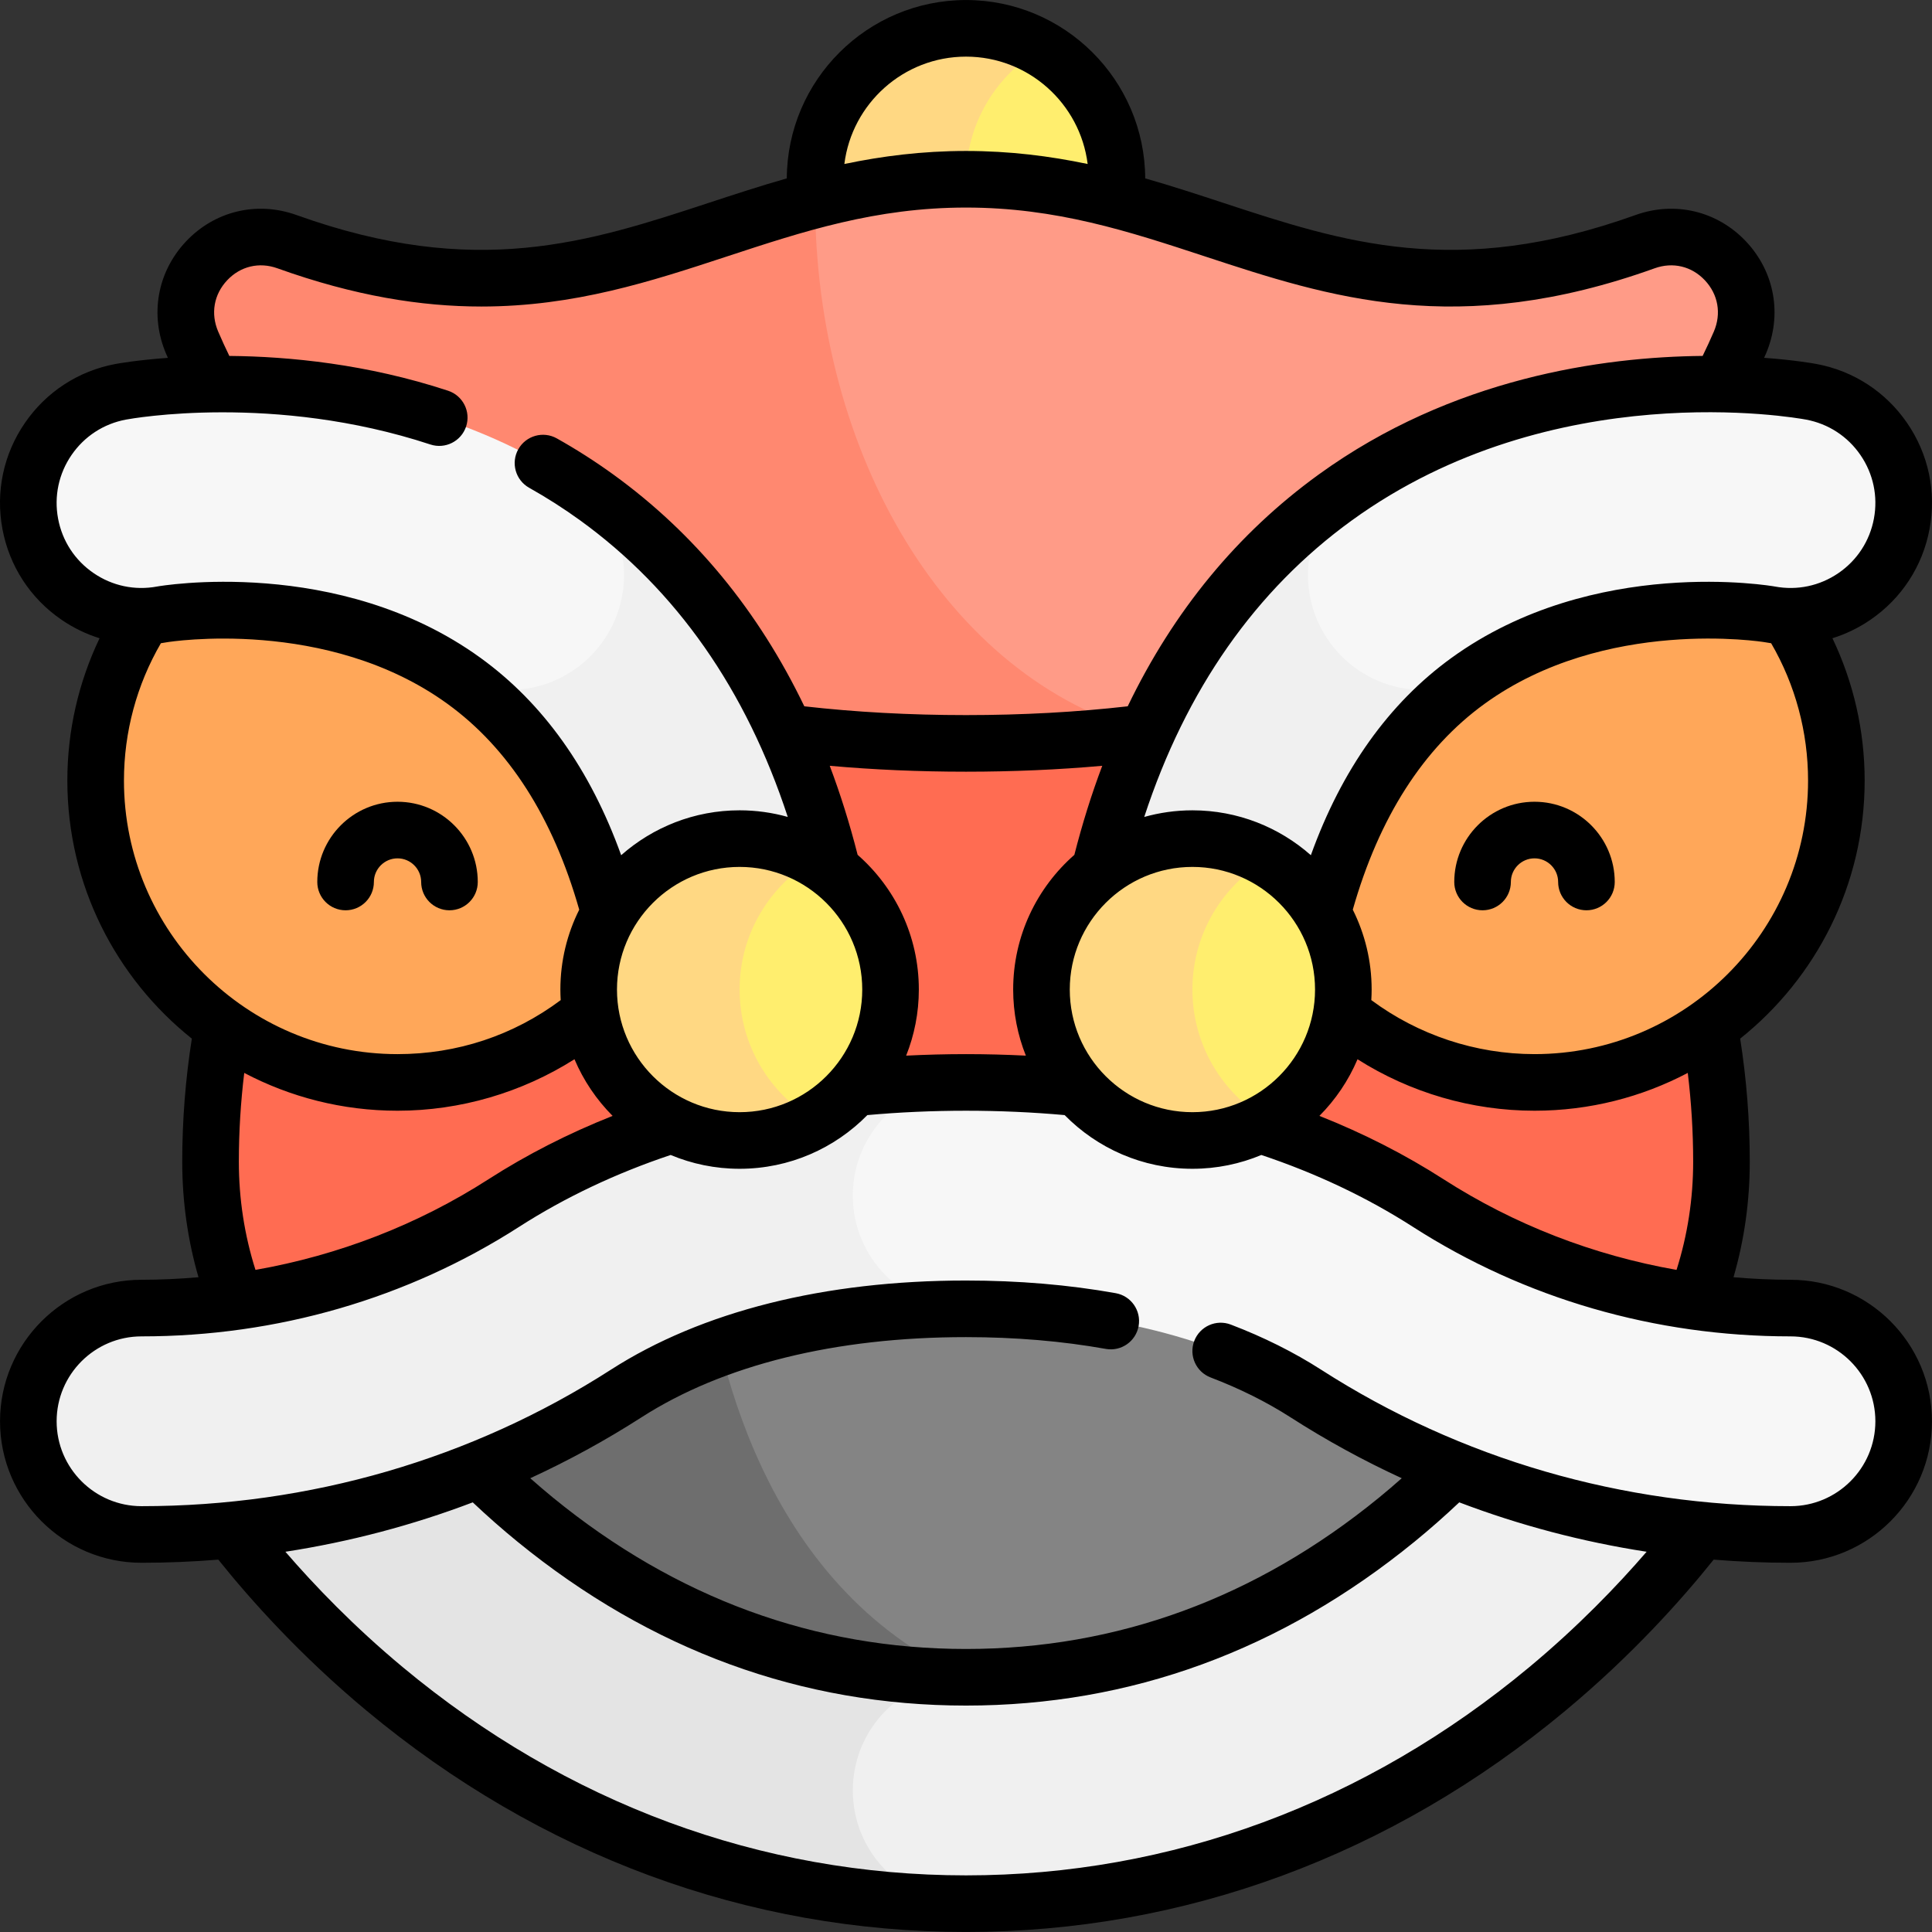 <svg id="Capa_1" enable-background="new 0 0 512.016 512.016" height="512" viewBox="0 0 512.016 512.016" width="512" xmlns="http://www.w3.org/2000/svg"><rect x="0" y="0" width="512.016" height="512.016" fill="#333333" stroke="none"/><g><g><path d="m256.01 107.622c-110.574 0-200.212 89.638-200.212 200.212 0 85.207 100.106 133.672 200.212 136.603 100.106-2.931 200.212-51.396 200.212-136.603 0-110.574-89.638-200.212-200.212-200.212z" fill="#ff6c52"/></g><g><circle cx="256.01" cy="47.508" fill="#ffee6e" r="40"/></g><g><path d="m256.01 47.508c0-14.803 8.047-27.718 20-34.635-5.885-3.406-12.712-5.365-20-5.365-22.091 0-40 17.909-40 40s17.909 40 40 40c7.288 0 14.115-1.959 20-5.365-11.952-6.917-20-19.832-20-34.635z" fill="#ffd883"/></g><g><path d="m256.01 47.508c-65.565 0-98.945 45.624-179.969 16.536-16.494-5.921-32.015 10.67-25.117 26.78 18.904 44.15 69.576 106.19 205.086 106.19s186.182-62.04 205.086-106.19c6.898-16.11-8.624-32.701-25.117-26.78-81.024 29.087-114.404-16.536-179.969-16.536z" fill="#ff9b87"/></g><g><path d="m216.01 52.997c-42.849 11.166-77.04 33.638-139.969 11.047-16.494-5.921-32.015 10.67-25.117 26.78 18.904 44.15 69.576 106.19 205.086 106.19 17.306 0 33.219-1.017 47.868-2.874-52.946-14.148-87.868-73.945-87.868-141.143z" fill="#ff8870"/></g><g><path d="m119.947 330.372h272.128v124.135h-272.128z" fill="#848484"/></g><g><path d="m119.947 454.508h136.063v-10c-54.407-24.43-66.921-86.505-69.799-114.135h-66.265v124.135z" fill="#6e6e6e"/></g><g><g><path d="m256.01 504.508c-56.07 0-109.359-19.691-154.106-56.944-33.535-27.918-50.87-56.379-51.592-57.576l51.396-30.959-.066-.11c.135.221 13.858 22.311 40.214 43.823 33.956 27.714 72.362 41.767 114.154 41.767s80.198-14.053 114.154-41.767c26.355-21.513 40.079-43.603 40.214-43.823l-.066.11 51.396 30.959c-.722 1.197-18.057 29.658-51.592 57.576-44.746 37.252-98.035 56.944-154.106 56.944z" fill="#f0f0f0"/></g></g><g><path d="m226.01 474.508c0-16.569 13.431-30 30-30-41.792 0-80.198-14.053-114.154-41.767-26.355-21.513-40.079-43.603-40.214-43.823l.066.11-51.396 30.959c.722 1.197 18.057 29.658 51.592 57.576 44.747 37.253 98.036 56.944 154.106 56.944-16.568.001-30-13.431-30-29.999z" fill="#e4e4e4"/></g><g><circle cx="105.351" cy="206.861" fill="#ffa759" r="80"/></g><g><circle cx="406.67" cy="206.861" fill="#ffa759" r="80"/></g><g><g><path d="m195.972 292.252c-14.8 0-27.679-10.951-29.696-26.022-5.355-39.996-19.93-68.862-43.317-85.796-34.76-25.167-79.506-17.705-79.949-17.624-16.279 3.04-31.953-7.703-34.99-23.991-3.038-16.288 7.704-31.954 23.992-34.991 2.839-.528 70.186-12.501 126.135 28.007 37.232 26.958 59.976 69.496 67.599 126.433 2.199 16.423-9.331 31.518-25.753 33.716-1.352.179-2.695.267-4.021.268z" fill="#f7f7f7"/></g></g><g><path d="m225.745 258.267c-7.623-56.937-30.366-99.475-67.599-126.433-.781-.565-1.564-1.117-2.349-1.662 5.898 5.562 9.586 13.442 9.586 22.189 0 16.845-13.655 30.5-30.5 30.5-4.222 0-8.243-.858-11.899-2.409 23.373 16.936 37.939 45.795 43.293 85.777 2.018 15.071 14.896 26.022 29.696 26.022 1.326-.001 2.669-.089 4.02-.27 16.421-2.197 27.951-17.292 25.752-33.714z" fill="#f0f0f0"/></g><g><g><path d="m316.043 292.252c14.8 0 27.679-10.951 29.696-26.022 5.355-39.996 19.93-68.862 43.317-85.796 34.76-25.167 79.506-17.705 79.949-17.624 16.279 3.04 31.953-7.703 34.99-23.991 3.038-16.288-7.704-31.954-23.992-34.991-2.839-.528-70.186-12.501-126.135 28.007-37.232 26.958-59.976 69.496-67.599 126.433-2.199 16.423 9.331 31.518 25.753 33.716 1.352.179 2.695.267 4.021.268z" fill="#f7f7f7"/></g></g><g><path d="m286.271 258.267c7.623-56.937 30.366-99.475 67.599-126.433.781-.565 1.564-1.117 2.349-1.662-5.898 5.562-9.586 13.442-9.586 22.189 0 16.845 13.655 30.5 30.5 30.5 4.222 0 8.243-.858 11.899-2.409-23.373 16.936-37.939 45.795-43.293 85.777-2.018 15.071-14.896 26.022-29.696 26.022-1.326-.001-2.669-.089-4.02-.27-16.421-2.197-27.951-17.292-25.752-33.714z" fill="#f0f0f0"/></g><g><g><path d="m474.51 406.664c-45.975 0-90.383-12.915-128.425-37.348-22.871-14.69-54.019-22.455-90.075-22.455s-67.204 7.765-90.075 22.455c-38.042 24.433-82.45 37.348-128.425 37.348-16.568 0-30-13.432-30-30s13.432-30 30-30c34.455 0 67.65-9.624 95.999-27.832 33.03-21.214 74.245-31.971 122.501-31.971s89.471 10.757 122.501 31.971c28.349 18.208 61.544 27.832 95.999 27.832 16.568 0 30 13.432 30 30s-13.431 30-30 30z" fill="#f7f7f7"/></g></g><g><path d="m226.01 316.862c0-16.569 13.431-30 30-30-48.256 0-89.471 10.757-122.501 31.971-28.349 18.208-61.544 27.832-95.999 27.832-16.568 0-30 13.432-30 30s13.432 30 30 30c45.975 0 90.383-12.915 128.425-37.348 22.871-14.69 54.019-22.455 90.075-22.455-16.568 0-30-13.432-30-30z" fill="#f0f0f0"/></g><g><circle cx="196.01" cy="262.248" fill="#ffee6e" r="40"/></g><g><path d="m196.01 262.248c0-14.803 8.047-27.718 20-34.635-5.885-3.406-12.712-5.365-20-5.365-22.091 0-40 17.908-40 40 0 22.091 17.909 40 40 40 7.288 0 14.115-1.959 20-5.365-11.952-6.917-20-19.832-20-34.635z" fill="#ffd883"/></g><g><circle cx="316.01" cy="262.248" fill="#ffee6e" r="40"/></g><g><path d="m316.01 262.248c0-14.803 8.047-27.718 20-34.635-5.885-3.406-12.712-5.365-20-5.365-22.091 0-40 17.908-40 40 0 22.091 17.909 40 40 40 7.288 0 14.115-1.959 20-5.365-11.952-6.917-20-19.832-20-34.635z" fill="#ffd883"/></g><g><path d="m406.67 212.479c-11.726 0-21.265 9.539-21.265 21.265 0 4.143 3.357 7.5 7.5 7.5s7.5-3.357 7.5-7.5c0-3.454 2.811-6.265 6.265-6.265s6.265 2.811 6.265 6.265c0 4.143 3.357 7.5 7.5 7.5s7.5-3.357 7.5-7.5c0-11.725-9.54-21.265-21.265-21.265z"/><path d="m474.511 339.164c-5.067 0-10.101-.243-15.099-.674 2.859-9.858 4.31-20.132 4.31-30.656 0-10.918-.858-21.856-2.545-32.576 20.094-16.046 32.993-40.741 32.993-68.396 0-13.138-2.938-25.998-8.541-37.717 3.539-1.104 6.933-2.74 10.079-4.896 8.263-5.665 13.825-14.208 15.661-24.055 1.837-9.847-.271-19.819-5.937-28.081-5.664-8.261-14.207-13.822-24.057-15.658-.749-.14-5.797-1.039-13.859-1.626.154-.352.323-.7.474-1.052 4.395-10.263 2.379-21.676-5.259-29.785-7.608-8.075-18.831-10.759-29.287-7.005-47.528 17.061-77.567 7.19-109.368-3.263-6.729-2.211-13.537-4.443-20.572-6.45-.128-26.083-21.381-47.265-47.494-47.265s-47.366 21.182-47.494 47.265c-7.036 2.007-13.844 4.239-20.573 6.45-31.8 10.452-61.838 20.325-109.367 3.263-10.46-3.757-21.683-1.07-29.288 7.006-7.638 8.109-9.652 19.522-5.259 29.782.152.355.312.709.467 1.063-8.194.597-13.273 1.509-13.86 1.617-9.847 1.836-18.39 7.397-24.054 15.658-5.665 8.262-7.773 18.234-5.937 28.081s7.398 18.39 15.661 24.055c3.148 2.158 6.545 3.796 10.083 4.901-5.602 11.716-8.54 24.569-8.54 37.712 0 27.655 12.899 52.35 32.993 68.396-1.687 10.721-2.545 21.658-2.545 32.576 0 10.525 1.451 20.798 4.309 30.656-4.997.43-10.03.674-15.097.674-20.678 0-37.5 16.822-37.5 37.5s16.822 37.5 37.5 37.5c6.823 0 13.611-.285 20.352-.833 8.475 10.585 21.667 25.365 39.242 39.996 46.112 38.39 101.061 58.681 158.905 58.681s112.793-20.291 158.905-58.681c17.541-14.603 30.719-29.353 39.24-39.996 6.742.548 13.531.833 20.355.833 20.678 0 37.5-16.822 37.5-37.5s-16.82-37.5-37.497-37.5zm-25.789-31.33c0 9.903-1.494 19.531-4.408 28.708-22.049-3.872-43.01-11.985-61.75-24.021-10.175-6.535-21.201-12.155-32.896-16.792 4.259-4.281 7.711-9.366 10.102-15.006 13.946 8.847 30.247 13.638 46.9 13.638 14.654 0 28.475-3.626 40.622-10.021.942 7.773 1.43 15.637 1.43 23.494zm-285.211-45.586c0-17.921 14.579-32.5 32.5-32.5s32.5 14.579 32.5 32.5-14.579 32.5-32.5 32.5-32.5-14.579-32.5-32.5zm63.778-35.702c-2.093-8.217-4.558-16.084-7.392-23.596 11.579 1.036 23.674 1.564 36.113 1.564 12.438 0 24.531-.529 36.109-1.565-2.835 7.513-5.3 15.383-7.394 23.602-9.929 8.713-16.216 21.481-16.216 35.697 0 6.185 1.201 12.091 3.361 17.515-5.218-.261-10.514-.402-15.861-.402s-10.644.141-15.861.402c2.16-5.424 3.361-11.33 3.361-17.515.002-14.219-6.287-26.99-16.22-35.702zm56.222 35.702c0-17.921 14.579-32.5 32.5-32.5s32.5 14.579 32.5 32.5-14.579 32.5-32.5 32.5-32.5-14.579-32.5-32.5zm123.159 17.113c-15.589 0-30.801-5.067-43.248-14.32.054-.925.089-1.855.089-2.793 0-7.604-1.806-14.791-4.997-21.171 6.953-24.44 18.692-42.804 34.941-54.568 31.932-23.118 73.852-16.382 74.174-16.326.585.109 1.171.202 1.757.284 6.408 11.019 9.784 23.546 9.784 36.395 0 39.976-32.524 72.499-72.5 72.499zm86.391-158.766c3.398 4.957 4.664 10.94 3.562 16.849-1.102 5.908-4.438 11.033-9.397 14.433-4.957 3.398-10.938 4.664-16.871 3.556-.476-.088-47.983-8.379-85.696 18.927-16.605 12.024-29.091 29.59-37.255 52.286-8.377-7.395-19.366-11.896-31.393-11.896-4.423 0-8.701.621-12.766 1.757 11.049-33.731 29.514-60.126 55.023-78.596 53.345-38.624 117.652-27.215 120.361-26.709 5.908 1.1 11.034 4.437 14.432 9.393zm-237.05-105.587c16.55 0 30.24 12.437 32.239 28.454-10.003-2.095-20.621-3.454-32.239-3.454s-22.236 1.359-32.239 3.453c1.999-16.017 15.689-28.453 32.239-28.453zm-240.618 122.435c-1.103-5.908.163-11.892 3.562-16.849 3.398-4.956 8.524-8.293 14.429-9.394 1.581-.296 39.229-7.048 80.677 6.599 3.936 1.293 8.174-.846 9.47-4.778 1.295-3.935-.845-8.174-4.778-9.47-21.469-7.067-42.083-9.083-57.975-9.224-1.037-2.133-2.03-4.291-2.956-6.457-2.039-4.761-1.146-9.844 2.388-13.596 3.503-3.719 8.474-4.905 13.301-3.173 20.507 7.362 38.178 10.133 54.067 10.133 24.7-.002 45.086-6.7 65.052-13.263 20.284-6.667 39.444-12.965 63.384-12.965s43.099 6.298 63.383 12.965c32.811 10.784 66.737 21.937 119.12 3.13 4.827-1.731 9.798-.547 13.3 3.173 3.534 3.752 4.427 8.835 2.389 13.595-.931 2.174-1.937 4.325-2.972 6.456-26.547.254-66.339 5.788-101.759 31.433-21.522 15.584-38.447 36.16-50.608 61.425-13.532 1.541-27.92 2.33-42.852 2.33-14.935 0-29.325-.79-42.858-2.33-12.161-25.266-29.087-45.843-50.608-61.425-4.769-3.452-9.808-6.674-14.977-9.574-3.611-2.024-8.183-.741-10.211 2.871-2.026 3.612-.741 8.184 2.871 10.211 4.668 2.619 9.217 5.526 13.52 8.643 25.507 18.467 43.97 44.863 55.02 78.593-4.062-1.135-8.338-1.754-12.757-1.754-12.027 0-23.017 4.502-31.394 11.898-8.164-22.698-20.654-40.264-37.259-52.288-37.713-27.305-85.222-19.013-85.725-18.922-5.904 1.106-11.886-.162-16.843-3.561-4.963-3.398-8.3-8.523-9.401-14.432zm17.458 69.418c0-12.857 3.379-25.375 9.79-36.396.55-.078 1.1-.164 1.649-.266.422-.071 42.339-6.811 74.271 16.31 16.25 11.765 27.993 30.13 34.945 54.572-3.19 6.379-4.995 13.564-4.995 21.168 0 .94.035 1.873.089 2.8-12.558 9.37-27.45 14.314-43.25 14.314-39.976-.002-72.499-32.525-72.499-72.502zm30.448 100.973c0-7.856.488-15.72 1.43-23.493 12.147 6.394 25.967 10.021 40.621 10.021 16.625 0 32.95-4.806 46.896-13.648 2.391 5.645 5.844 10.733 10.106 15.017-11.695 4.637-22.72 10.257-32.896 16.792-18.74 12.036-39.7 20.148-61.749 24.02-2.914-9.179-4.408-18.805-4.408-28.709zm342.019 133.966c-43.383 36.117-95.013 55.208-149.308 55.208s-105.924-19.091-149.307-55.208c-12.906-10.745-23.304-21.566-31.066-30.556 17.035-2.628 33.668-7.016 49.652-13.092 3.838 3.625 7.799 7.114 11.825 10.4 35.33 28.835 75.333 43.456 118.896 43.456s83.566-14.621 118.897-43.456c4.027-3.288 7.988-6.778 11.824-10.401 15.985 6.076 32.617 10.465 49.653 13.092-7.78 9.013-18.174 19.824-31.066 30.557zm69.193-42.636c-44.533 0-87.541-12.503-124.372-36.158-7.209-4.63-15.27-8.656-23.958-11.969-3.871-1.475-8.203.464-9.68 4.336-1.476 3.87.466 8.204 4.336 9.68 7.725 2.945 14.855 6.503 21.196 10.574 9.461 6.076 19.305 11.455 29.458 16.13-2.001 1.771-4.023 3.505-6.068 5.174-32.583 26.594-69.395 40.077-109.412 40.077s-76.829-13.483-109.412-40.077c-2.044-1.668-4.067-3.403-6.069-5.174 10.153-4.675 19.998-10.054 29.459-16.13 21.659-13.912 51.404-21.266 86.021-21.266 13.012 0 25.475 1.051 37.042 3.123 4.074.732 7.975-1.982 8.705-6.061.73-4.077-1.983-7.975-6.061-8.705-12.438-2.228-25.791-3.357-39.687-3.357-37.497 0-70.046 8.176-94.128 23.645-36.831 23.655-79.839 36.158-124.372 36.158-12.406 0-22.5-10.094-22.5-22.5s10.094-22.5 22.5-22.5c35.895 0 70.492-10.035 100.052-29.021 12.161-7.811 25.677-14.205 40.177-19.054 5.628 2.354 11.799 3.66 18.271 3.66 13.245 0 25.236-5.455 33.86-14.23 8.436-.758 17.211-1.156 26.14-1.156s17.705.399 26.14 1.156c8.623 8.775 20.614 14.23 33.86 14.23 6.472 0 12.643-1.305 18.271-3.66 14.501 4.85 28.016 11.243 40.177 19.054 29.56 18.986 64.157 29.021 100.052 29.021 12.406 0 22.5 10.094 22.5 22.5s-10.092 22.5-22.498 22.5z"/><path d="m91.586 241.244c4.143 0 7.5-3.357 7.5-7.5 0-3.454 2.811-6.265 6.265-6.265 3.455 0 6.266 2.811 6.266 6.265 0 4.143 3.357 7.5 7.5 7.5s7.5-3.357 7.5-7.5c0-11.726-9.54-21.265-21.266-21.265s-21.265 9.539-21.265 21.265c0 4.143 3.357 7.5 7.5 7.5z"/></g></g></svg>